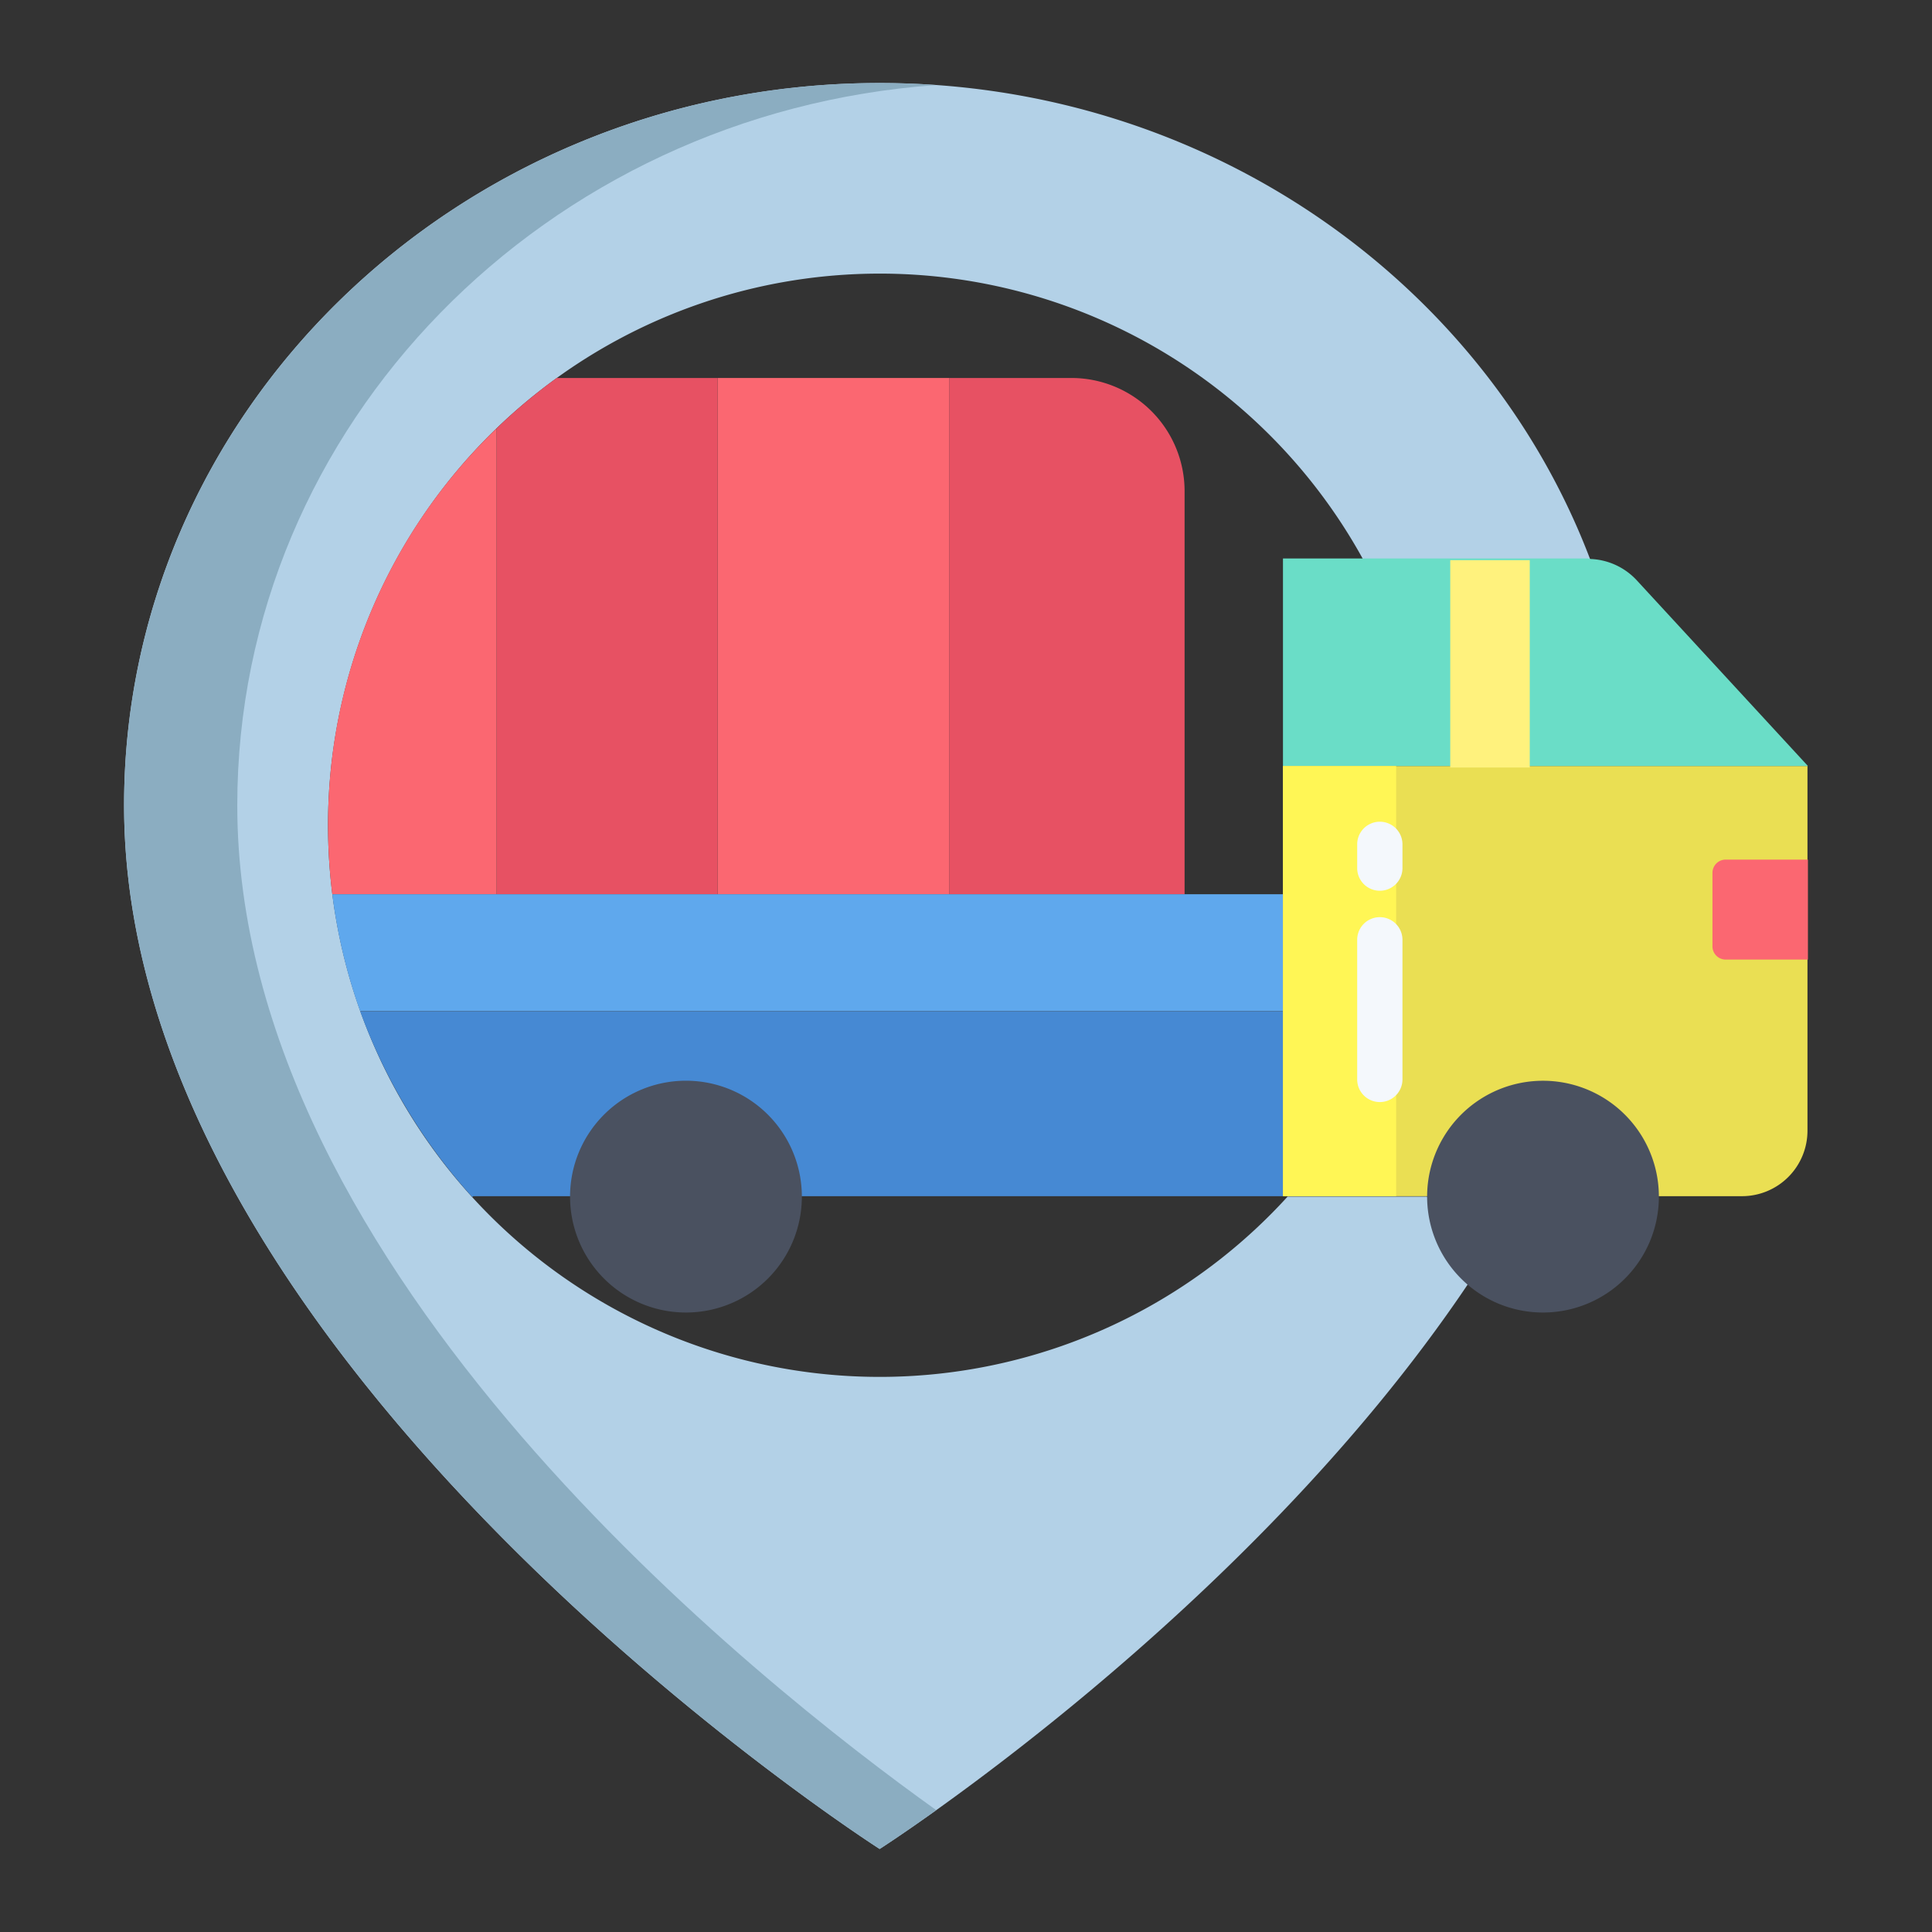 <svg id="Layer_1" height="512" viewBox="0 0 512 512" width="512" xmlns="http://www.w3.org/2000/svg" data-name="Layer 1">
    <rect x="0" y="0" width="512" height="512" fill="#333333" stroke="none"/>
    <path
        d="m233.12 72.51a146.147 146.147 0 0 1 128.23 75.94h59.62c.18 0 .35 0 .53.01-27.88-73.74-101.81-126.46-188.38-126.46-110.4 0-200.24 85.73-200.24 191.43 0 148.56 200.24 276.57 200.24 276.57s96.81-61.9 155.81-149.56l-10.74-23.33h-36.96a146.191 146.191 0 1 1 -108.11-244.6z"
        fill="#b3d1e7"/>
    <path d="m340 203v114h121.57a17.358 17.358 0 0 0 17.43-17.44v-96.56z" fill="#eadf53"/>
    <path d="m433.9 153.94a17.658 17.658 0 0 0 -12.4-5.805c-.18-.01-.524-.135-.7-.135h-80.8v55h139.12z" fill="#6addc7"/>
    <path d="m313.93 130.17v106.81h-62.34v-136.81h32.34a30 30 0 0 1 30 30z" fill="#e75163"/>
    <path d="m251.59 100.23v136.75h-61.43v-136.75-.06h61.43z" fill="#fb6771"/>
    <path d="m190.16 100.23v136.75h-58.57v-123.45a145.248 145.248 0 0 1 16.05-13.43l.05.07h42.47z" fill="#e75163"/>
    <path d="m131.59 113.53v123.45h-43.16l-.37.04a149.687 149.687 0 0 1 -1.13-18.32 145.7 145.7 0 0 1 44.66-105.17z" fill="#fb6771"/>
    <path d="m479.12 227.8v26.5h-21.79a3.508 3.508 0 0 1 -3.51-3.51v-19.48a3.515 3.515 0 0 1 3.51-3.51z" fill="#fb6771"/>
    <path d="m95.44 268a149.856 149.856 0 0 0 29.73 49.245l.19-.245h214.64v-49z" fill="#4689d3"/>
    <path d="m251.59 236.98h88.4v30.98h-244.55a145.935 145.935 0 0 1 -7.38-30.94l.37-.04z" fill="#5fa8ed"/>
    <path d="m388.93 340.44a30.709 30.709 0 1 1 19.98 7.39 30.609 30.609 0 0 1 -19.98-7.39z" fill="#4a5160"/>
    <path d="m181.79 286.4a30.715 30.715 0 1 1 -30.72 30.71 30.711 30.711 0 0 1 30.72-30.71z" fill="#4a5160"/>
    <path d="m384.33 148.45h21.07v54.95h-21.07z" fill="#fff27d"/>
    <path d="m370 203h-30v1 113h.45.78 28.77v-113z" fill="#fff655"/>
    <path
        d="m62.88 213.43c0-100.861 81.8-183.535 185.215-190.893q-7.417-.526-14.975-.537c-110.4 0-200.24 85.73-200.24 191.43 0 148.56 200.24 276.57 200.24 276.57s5.635-3.605 15-10.291c-46.515-33.209-185.24-142.624-185.24-266.279z"
        fill="#8badc1"/>
    <g fill="#f4f8fc">
        <path d="m365.667 236.058a6 6 0 0 1 -6-6v-6.295a6 6 0 1 1 12 0v6.295a6 6 0 0 1 -6 6z"/>
        <path d="m365.667 292.058a6 6 0 0 1 -6-6v-37a6 6 0 1 1 12 0v37a6 6 0 0 1 -6 6z"/>
    </g>
</svg>
